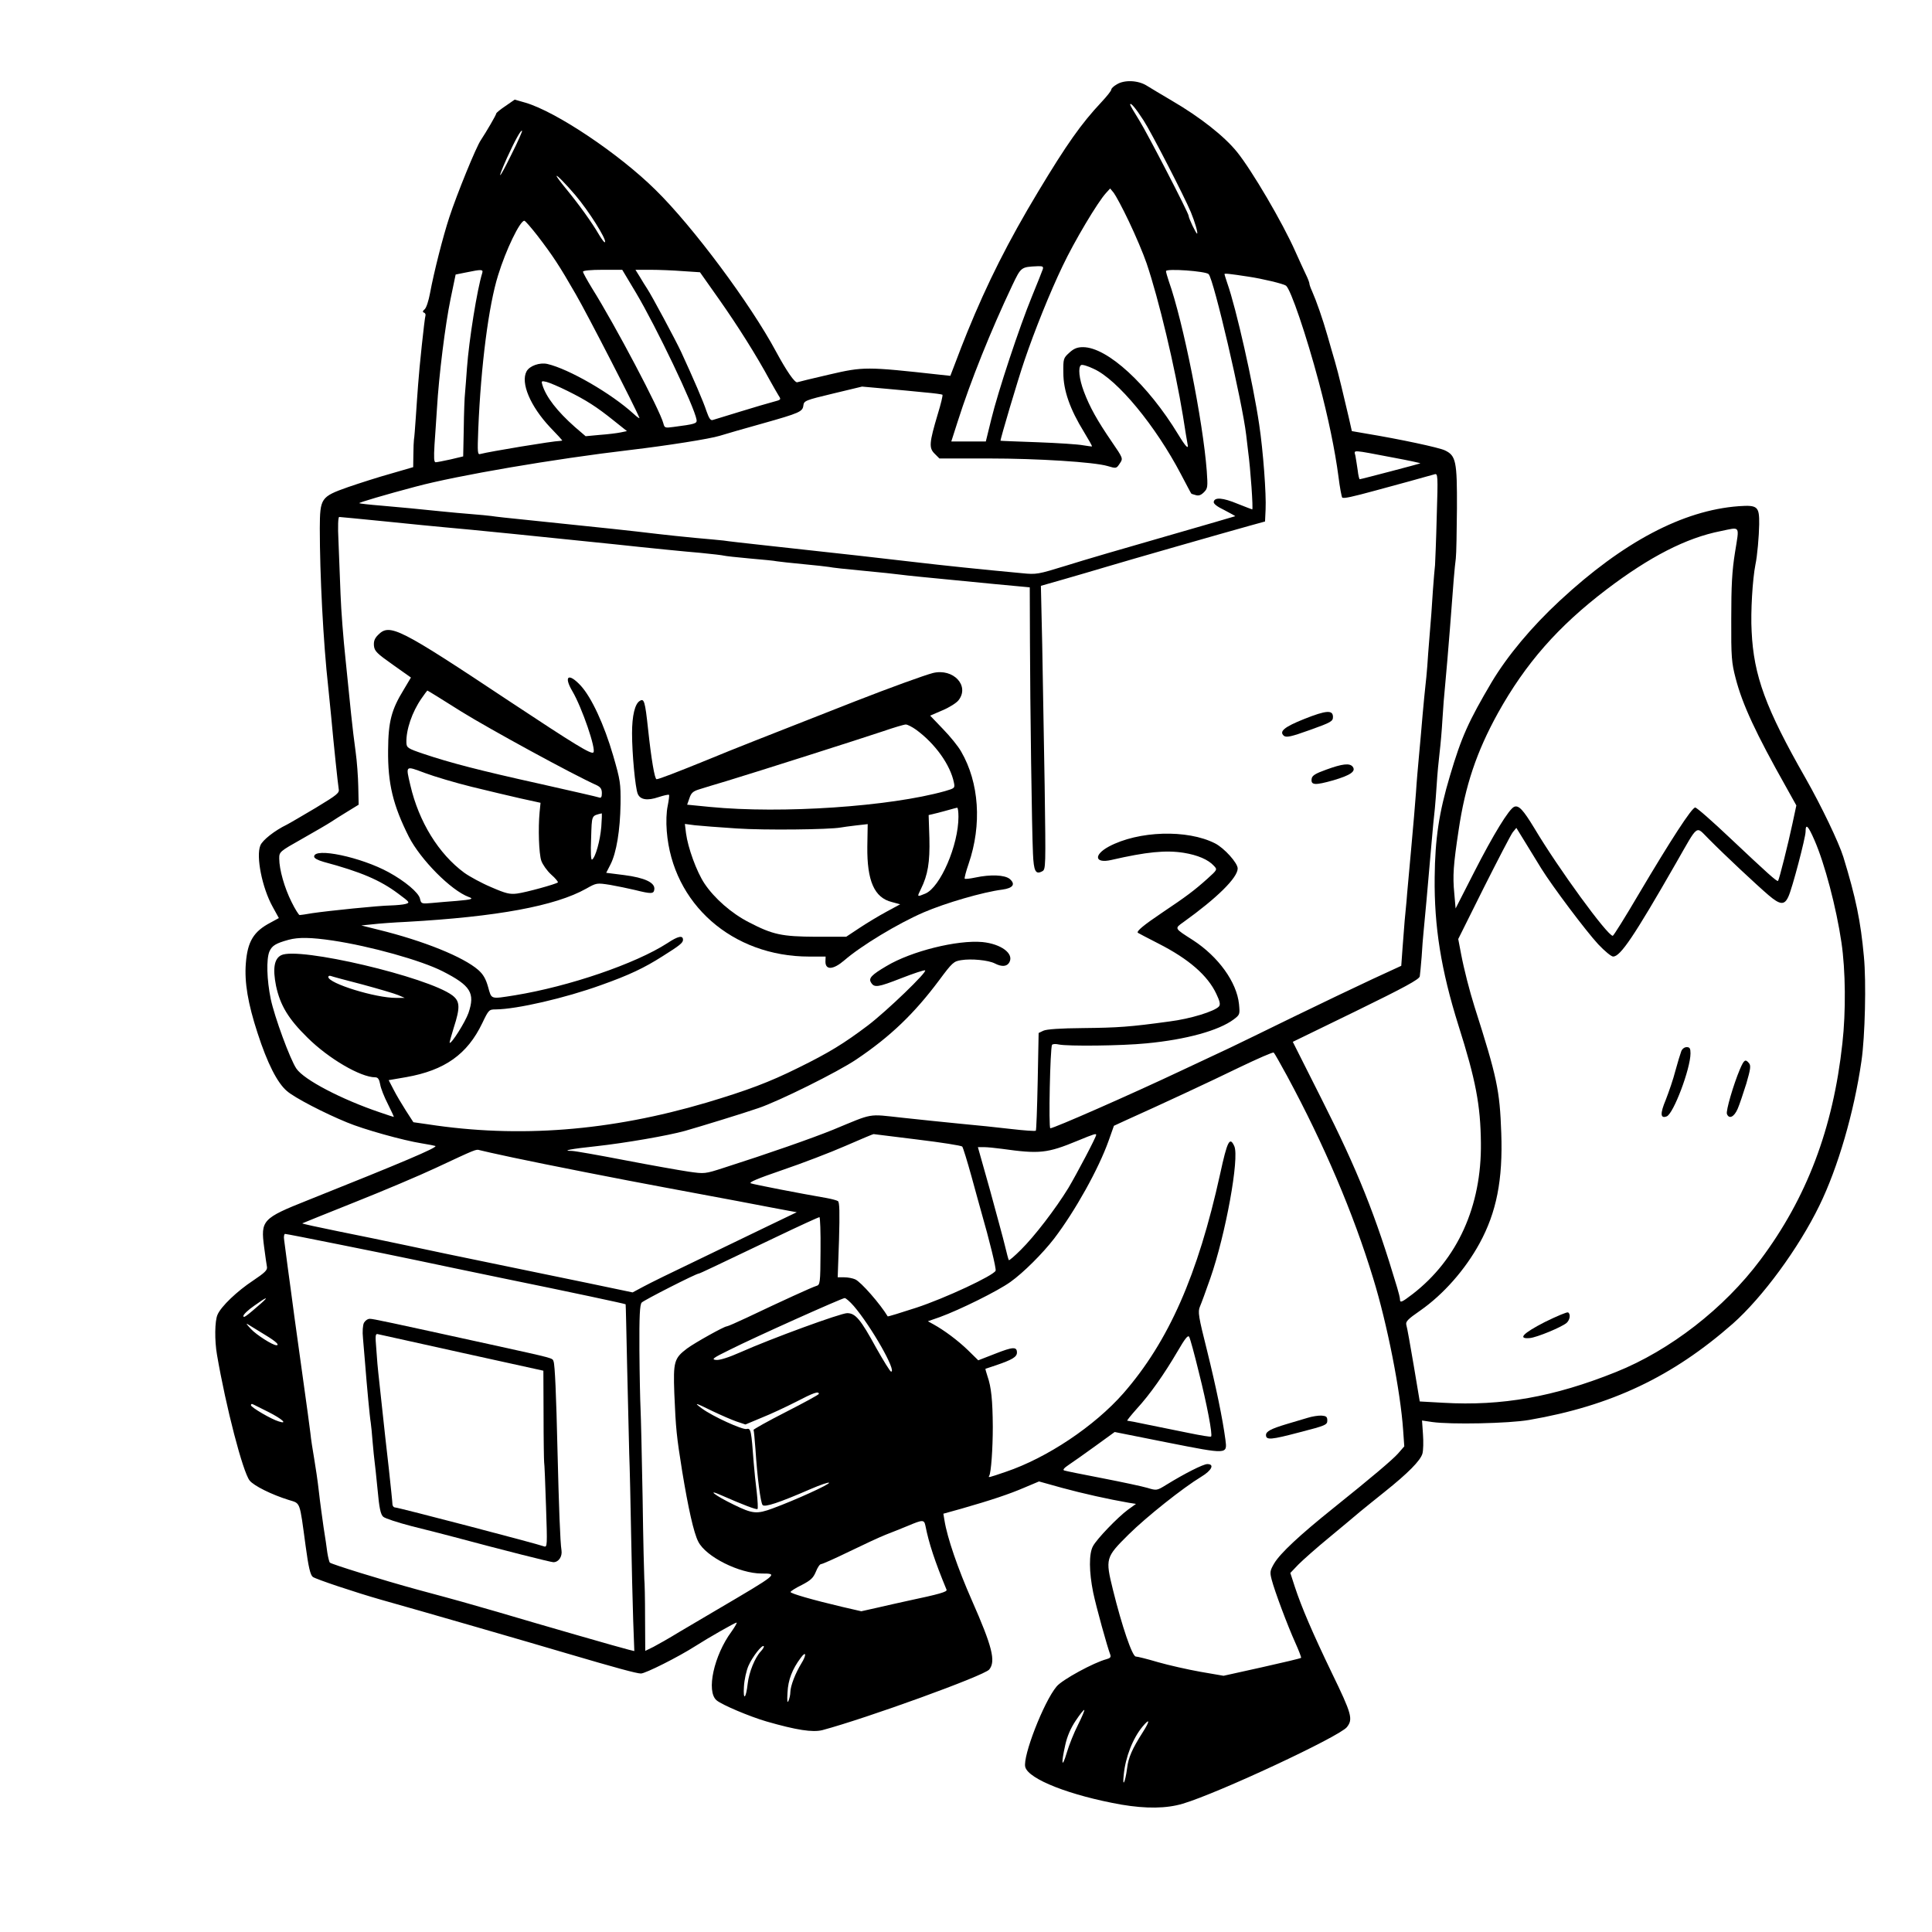 <?xml version="1.0" standalone="no"?>
<!DOCTYPE svg PUBLIC "-//W3C//DTD SVG 20010904//EN"
 "http://www.w3.org/TR/2001/REC-SVG-20010904/DTD/svg10.dtd">
<svg version="1.0" xmlns="http://www.w3.org/2000/svg"
 width="1024pt" height="1024pt" viewBox="0 0 1024 1024"
 preserveAspectRatio="xMidYMid meet">
<g transform="translate(0,1024) scale(0.1,-0.1)"
fill="#000000" stroke="none">
<path d="M5918 9792 c-16 -9 -28 -21 -28 -27 0 -6 -23 -35 -51 -65 -109 -116
-186 -226 -336 -475 -159 -264 -270 -485 -376 -745 -19 -47 -47 -118 -62 -159
l-28 -73 -56 6 c-389 43 -404 43 -585 1 -88 -20 -164 -39 -170 -41 -13 -5 -58
61 -112 161 -136 254 -442 665 -639 858 -195 193 -529 416 -691 463 l-56 16
-49 -34 c-27 -18 -49 -36 -49 -40 0 -7 -52 -96 -81 -140 -25 -35 -128 -289
-167 -408 -34 -103 -82 -292 -103 -405 -7 -38 -19 -76 -28 -84 -11 -9 -12 -15
-4 -18 7 -2 10 -10 8 -16 -5 -15 -33 -277 -39 -367 -3 -36 -8 -112 -12 -170
-4 -58 -8 -112 -10 -120 -1 -8 -3 -44 -3 -80 l-1 -66 -117 -34 c-65 -18 -168
-51 -229 -72 -144 -51 -148 -58 -149 -218 0 -244 18 -603 45 -845 5 -49 12
-117 15 -150 14 -154 36 -362 40 -385 5 -23 -5 -31 -122 -102 -71 -42 -139
-82 -153 -89 -64 -31 -129 -82 -140 -110 -24 -57 9 -224 65 -325 l33 -60 -44
-24 c-90 -47 -122 -100 -131 -216 -8 -100 11 -213 62 -369 52 -161 105 -265
156 -308 40 -35 198 -117 318 -166 88 -37 300 -96 396 -111 38 -6 71 -13 73
-14 9 -9 -167 -84 -678 -288 -239 -95 -249 -106 -230 -248 6 -47 13 -94 15
-105 3 -17 -12 -31 -73 -72 -85 -56 -170 -137 -189 -181 -15 -33 -16 -137 -3
-212 48 -280 137 -621 173 -667 22 -28 117 -75 207 -103 64 -20 57 -2 90 -245
15 -112 25 -153 38 -163 16 -12 222 -81 362 -121 200 -56 788 -226 990 -286
248 -73 364 -105 387 -105 24 0 199 88 288 145 72 46 211 125 219 125 4 0 -8
-21 -27 -48 -93 -126 -135 -317 -79 -364 28 -24 175 -86 264 -112 160 -46 245
-59 297 -46 235 63 856 288 884 321 36 44 16 122 -92 367 -74 168 -130 330
-145 423 l-6 36 97 27 c157 45 253 77 334 112 l76 32 122 -34 c110 -30 245
-60 354 -79 l38 -6 -43 -31 c-54 -40 -164 -154 -185 -193 -22 -40 -21 -136 1
-245 16 -77 75 -290 91 -331 4 -12 -1 -18 -20 -23 -66 -17 -236 -109 -265
-145 -68 -81 -180 -370 -166 -426 16 -65 239 -152 510 -200 131 -22 238 -21
325 5 186 55 831 356 870 406 33 42 26 69 -80 287 -103 214 -160 347 -196 456
l-24 74 43 45 c24 24 97 89 163 143 66 55 140 116 164 137 25 20 83 68 130
105 124 99 189 165 200 202 5 17 6 64 3 104 l-5 72 54 -8 c97 -14 405 -8 514
11 435 75 759 229 1079 510 158 140 349 400 459 626 98 200 184 495 223 766
19 129 26 420 13 554 -17 187 -43 313 -109 528 -24 77 -116 269 -200 417 -212
371 -275 544 -286 778 -6 104 5 278 20 354 10 46 19 151 20 214 1 95 -8 103
-109 96 -295 -22 -612 -189 -948 -501 -151 -140 -277 -292 -360 -430 -124
-210 -161 -292 -222 -498 -58 -194 -79 -333 -81 -538 -3 -261 34 -492 126
-785 92 -290 117 -423 119 -623 4 -335 -124 -617 -362 -801 -59 -45 -67 -48
-67 -27 0 7 -7 36 -15 62 -115 385 -208 618 -401 1000 l-152 302 335 163 c256
125 335 168 338 184 2 11 6 58 10 105 3 47 7 105 10 130 6 62 23 242 40 445 8
94 17 188 20 210 2 22 7 81 10 130 3 50 10 124 15 165 5 41 12 120 15 175 3
55 10 141 15 190 5 50 16 182 25 295 19 256 24 314 31 370 3 25 5 144 6 265 1
250 -5 280 -64 308 -31 15 -237 59 -418 89 l-75 13 -17 75 c-10 41 -27 113
-38 160 -11 47 -27 108 -35 135 -8 28 -26 88 -39 135 -26 91 -59 185 -82 237
-8 17 -14 35 -14 40 0 5 -8 27 -19 49 -10 21 -35 75 -55 120 -68 154 -232 433
-310 529 -67 83 -195 184 -346 272 -52 31 -112 66 -132 79 -46 29 -120 32
-160 6z m143 -190 c40 -61 217 -405 251 -487 21 -51 38 -109 33 -113 -4 -4
-45 81 -45 94 0 15 -219 438 -261 505 -27 43 -49 81 -49 84 0 16 27 -15 71
-83z m-3351 -182 c-66 -135 -81 -147 -23 -17 43 94 74 150 80 144 2 -3 -23
-60 -57 -127z m340 -215 c71 -84 163 -230 157 -248 -2 -6 -16 12 -32 39 -37
64 -107 161 -172 240 -29 35 -53 67 -53 71 0 8 48 -41 100 -102z m2934 -140
c34 -71 76 -170 93 -220 64 -188 151 -553 193 -810 11 -71 22 -138 24 -147 8
-34 -9 -17 -49 49 -161 265 -376 463 -505 463 -30 0 -48 -7 -72 -29 -32 -29
-33 -32 -32 -108 0 -92 35 -192 109 -312 25 -41 44 -75 43 -77 -2 -1 -23 2
-48 6 -25 5 -133 12 -240 16 -107 4 -196 7 -197 8 -3 3 92 324 127 426 54 159
134 358 202 500 62 131 187 341 231 388 l21 23 19 -23 c10 -13 47 -81 81 -153z
m-3137 -72 c85 -111 117 -160 205 -313 61 -105 318 -605 337 -655 2 -5 -12 4
-30 21 -119 109 -345 239 -458 265 -41 9 -94 -10 -110 -39 -33 -61 20 -185
124 -296 36 -37 65 -69 65 -70 0 -1 -6 -3 -12 -3 -35 0 -377 -57 -421 -69 -16
-5 -17 3 -12 133 14 336 55 655 105 814 41 134 116 289 139 289 5 0 35 -35 68
-77z m2680 -180 c-3 -10 -29 -74 -57 -143 -67 -163 -180 -504 -216 -652 l-29
-118 -91 0 -92 0 33 103 c70 220 176 483 290 724 47 98 46 98 134 102 28 1 32
-2 28 -16z m-2971 -20 c-27 -86 -70 -354 -81 -503 -3 -47 -8 -105 -10 -130 -3
-25 -6 -111 -7 -192 l-3 -147 -67 -16 c-37 -8 -72 -15 -79 -15 -9 0 -10 24 -6
93 4 50 9 137 13 192 10 173 44 445 72 580 l27 130 55 11 c82 17 92 17 86 -3z
m815 -105 c107 -180 309 -602 321 -673 3 -20 -8 -23 -123 -38 -44 -6 -47 -5
-53 19 -18 70 -255 520 -378 716 -26 43 -48 82 -48 88 0 6 41 10 104 10 l104
0 73 -122z m248 115 l91 -6 103 -146 c97 -138 195 -293 267 -426 18 -33 40
-70 47 -82 14 -21 13 -22 -29 -33 -24 -6 -101 -29 -173 -51 -71 -22 -137 -42
-147 -45 -12 -4 -20 8 -34 48 -15 47 -69 172 -134 313 -29 62 -157 301 -180
335 -9 14 -27 42 -39 63 l-23 37 80 0 c43 0 120 -3 171 -7z m2787 -16 c27 -27
179 -680 199 -852 3 -27 8 -66 10 -85 13 -94 28 -310 22 -310 -2 0 -37 14 -78
30 -77 32 -122 36 -126 10 -2 -10 19 -26 57 -44 32 -17 58 -31 57 -32 -1 -1
-168 -49 -372 -108 -203 -58 -439 -127 -524 -154 -150 -46 -157 -48 -235 -40
-217 20 -416 41 -561 58 -153 18 -399 46 -805 90 -102 11 -198 22 -215 25 -16
2 -84 8 -150 14 -66 6 -156 16 -200 21 -151 18 -253 29 -700 75 -82 8 -163 17
-180 20 -16 2 -64 7 -105 10 -41 3 -115 10 -165 15 -136 14 -189 19 -314 30
-63 5 -115 11 -117 13 -4 3 141 46 300 88 220 59 735 147 1136 194 195 23 423
59 474 75 33 10 135 40 226 65 199 56 214 63 218 96 3 25 11 28 157 63 l154
37 123 -11 c68 -6 163 -15 211 -20 48 -4 90 -10 92 -12 3 -3 -8 -49 -25 -104
-45 -151 -47 -178 -17 -208 l26 -26 263 0 c258 0 557 -19 628 -40 47 -14 47
-14 66 15 17 25 16 27 -43 113 -78 114 -117 184 -148 266 -26 69 -32 130 -15
141 6 4 36 -5 67 -20 126 -57 328 -302 463 -560 29 -55 53 -101 54 -101 0 -1
11 -5 23 -8 16 -5 28 -1 44 15 20 20 21 28 15 113 -20 264 -125 791 -201 1005
-8 24 -15 48 -15 54 0 15 211 0 226 -16z m209 -13 c75 -11 187 -38 201 -48 25
-19 108 -263 174 -511 50 -188 86 -363 104 -500 7 -58 17 -109 20 -112 6 -7
55 4 176 37 36 10 117 32 180 49 63 18 123 34 133 37 18 6 19 -3 12 -223 -3
-125 -8 -241 -9 -258 -2 -16 -7 -75 -11 -130 -6 -102 -10 -147 -20 -270 -3
-38 -8 -99 -10 -135 -3 -36 -7 -83 -10 -105 -3 -22 -9 -92 -15 -155 -5 -63
-14 -160 -19 -215 -5 -55 -13 -143 -16 -195 -4 -52 -15 -189 -26 -305 -10
-115 -22 -237 -24 -270 -3 -33 -8 -80 -10 -105 -2 -25 -7 -89 -11 -142 l-7
-97 -154 -71 c-84 -39 -272 -129 -416 -199 -144 -71 -296 -144 -337 -164 -41
-19 -158 -74 -260 -122 -271 -128 -674 -305 -693 -305 -10 0 -1 425 9 442 3 5
20 6 36 2 48 -10 334 -7 464 6 212 20 384 68 463 127 33 25 33 27 28 81 -12
117 -110 252 -244 339 -100 64 -99 61 -50 96 177 127 287 235 287 284 0 29
-71 108 -120 133 -147 75 -406 67 -563 -17 -83 -45 -74 -91 13 -71 187 43 288
53 384 38 74 -12 130 -36 160 -69 19 -20 18 -21 -34 -68 -69 -62 -113 -95
-240 -180 -98 -66 -138 -99 -129 -107 2 -2 51 -27 109 -57 161 -82 261 -169
307 -267 19 -40 22 -56 14 -66 -22 -26 -151 -66 -263 -80 -211 -29 -273 -33
-458 -35 -120 -1 -193 -6 -210 -14 l-25 -12 -5 -257 c-3 -141 -7 -259 -10
-261 -3 -3 -61 1 -130 9 -69 8 -190 21 -270 28 -80 8 -219 22 -309 32 -185 20
-148 26 -366 -64 -111 -45 -342 -126 -580 -202 -99 -32 -101 -32 -185 -20 -47
7 -200 34 -340 61 -140 27 -265 49 -279 49 -59 0 -4 11 130 25 154 17 379 56
469 81 84 24 306 92 390 121 107 36 420 191 519 258 180 121 307 243 439 420
69 93 77 100 116 106 54 9 144 0 178 -17 38 -20 66 -17 78 6 25 46 -44 97
-143 107 -133 12 -376 -48 -508 -127 -80 -47 -97 -65 -82 -88 17 -28 36 -25
159 23 64 25 121 44 127 42 16 -5 -203 -216 -303 -292 -126 -95 -205 -144
-370 -225 -153 -76 -268 -119 -485 -184 -511 -151 -995 -189 -1477 -115 l-77
11 -40 62 c-21 33 -51 83 -65 111 l-26 50 93 16 c204 36 324 121 403 286 34
71 36 73 72 73 111 1 367 60 558 129 149 53 229 91 326 153 91 57 108 71 108
87 0 25 -26 20 -83 -18 -169 -109 -520 -229 -807 -276 -133 -21 -124 -23 -143
44 -12 43 -26 67 -52 90 -79 69 -288 154 -528 213 l-92 23 59 6 c33 4 114 10
180 13 481 27 789 84 953 176 55 31 56 31 127 20 39 -7 98 -19 131 -27 88 -22
100 -21 103 3 5 36 -51 62 -160 76 l-95 12 23 45 c31 61 51 180 53 321 1 108
-1 124 -39 255 -48 165 -115 309 -172 371 -65 70 -92 51 -44 -30 51 -87 127
-309 111 -324 -11 -12 -100 43 -440 268 -593 394 -639 417 -701 355 -19 -19
-24 -34 -22 -58 3 -28 15 -40 100 -100 l96 -68 -38 -64 c-66 -107 -82 -171
-83 -320 -2 -178 26 -293 110 -460 62 -121 223 -284 317 -319 29 -10 17 -14
-64 -21 -41 -3 -100 -8 -131 -11 -55 -5 -57 -4 -63 23 -7 32 -80 93 -166 140
-146 80 -395 133 -395 83 0 -9 19 -19 50 -28 198 -53 300 -97 395 -168 62 -46
64 -48 40 -55 -14 -4 -49 -7 -79 -8 -63 -1 -328 -28 -416 -41 -33 -6 -63 -10
-67 -10 -4 0 -24 31 -43 70 -37 74 -65 171 -65 230 0 35 2 37 121 104 67 38
136 78 154 90 17 11 57 37 89 56 l57 35 -2 95 c-1 52 -7 136 -14 185 -7 50
-18 140 -24 200 -6 61 -20 193 -30 295 -11 102 -23 255 -26 340 -3 85 -8 212
-11 283 -4 77 -2 127 4 127 5 0 117 -11 248 -24 132 -14 273 -27 314 -31 118
-10 534 -52 900 -90 184 -20 387 -40 450 -45 63 -6 121 -13 127 -15 7 -2 68
-9 136 -15 68 -6 133 -12 145 -15 12 -2 75 -9 139 -15 65 -6 126 -13 138 -15
11 -3 92 -12 180 -20 88 -8 178 -18 200 -21 38 -5 88 -10 501 -50 l182 -17 1
-286 c1 -336 10 -998 16 -1125 4 -94 14 -113 49 -94 19 10 19 20 13 452 -4
242 -10 581 -13 751 l-7 310 119 34 c66 19 169 49 229 67 113 34 616 178 760
218 l80 22 3 64 c4 81 -13 311 -34 450 -32 218 -122 616 -169 749 -8 24 -15
46 -15 48 0 5 27 2 125 -13z m-3607 -606 c99 -49 154 -84 246 -158 l69 -55
-34 -7 c-19 -4 -68 -10 -110 -13 l-75 -7 -56 48 c-95 84 -153 159 -173 223 -7
22 -5 23 21 17 16 -4 66 -25 112 -48z m4385 -355 c75 -14 136 -27 135 -29 -3
-2 -314 -84 -321 -84 -3 0 -8 21 -11 48 -4 26 -9 60 -12 76 -7 33 -29 34 209
-11z m1803 -500 c-16 -100 -20 -177 -20 -353 -1 -204 2 -233 23 -314 36 -140
108 -294 268 -578 l54 -97 -21 -98 c-22 -104 -70 -295 -76 -302 -5 -6 -60 44
-252 225 -95 90 -179 164 -187 164 -18 0 -130 -173 -300 -460 -71 -121 -133
-220 -137 -220 -28 0 -288 356 -416 571 -59 97 -82 122 -106 113 -27 -10 -111
-147 -214 -349 l-97 -190 -7 80 c-9 93 -5 150 23 335 35 237 95 415 208 620
147 264 318 459 575 655 229 174 423 274 606 310 107 22 99 33 76 -112z
m-6750 -845 c145 -90 593 -335 717 -390 20 -10 27 -20 27 -42 0 -20 -4 -27
-14 -23 -7 3 -148 35 -312 72 -325 72 -478 112 -618 159 -86 29 -91 33 -92 60
-2 68 30 162 80 234 16 23 30 42 31 42 2 0 83 -50 181 -112z m53 -398 c86 -21
203 -49 261 -62 l105 -23 -5 -50 c-8 -85 -4 -218 9 -257 7 -20 30 -53 52 -73
23 -20 38 -39 36 -42 -10 -9 -169 -53 -216 -59 -39 -5 -60 0 -138 34 -50 21
-114 56 -142 76 -136 100 -241 270 -286 464 -25 107 -28 104 77 65 51 -19 162
-52 247 -73z m688 -212 c-6 -74 -31 -163 -49 -174 -6 -4 -8 37 -5 112 4 127 1
119 56 133 2 1 1 -32 -2 -71z m6430 -71 c54 -123 116 -358 143 -542 22 -148
24 -367 5 -535 -49 -451 -189 -820 -435 -1148 -191 -256 -478 -479 -765 -594
-329 -132 -605 -181 -915 -163 l-125 7 -32 191 c-18 106 -35 202 -39 214 -5
18 6 30 74 77 123 86 238 217 314 356 90 165 124 337 115 585 -8 227 -22 294
-142 670 -26 83 -55 195 -71 279 l-15 79 135 271 c75 149 144 282 154 295 l19
23 48 -78 c27 -44 64 -105 84 -137 59 -95 237 -332 302 -402 34 -36 69 -65 79
-65 38 0 109 104 333 495 122 213 103 198 173 129 88 -89 254 -244 317 -298
62 -53 85 -55 106 -8 20 42 91 313 91 344 0 45 13 33 47 -45z m-7854 -532
c200 -30 469 -105 583 -163 149 -76 173 -115 137 -221 -17 -48 -91 -166 -100
-158 -1 2 9 38 22 80 35 108 33 140 -7 171 -130 98 -817 260 -908 213 -37 -19
-45 -71 -27 -162 22 -103 65 -175 167 -275 113 -112 282 -210 359 -210 14 0
21 -10 26 -37 3 -21 22 -68 41 -105 19 -38 33 -68 31 -68 -2 0 -35 11 -73 24
-204 69 -403 173 -443 232 -33 48 -116 274 -136 369 -21 102 -24 211 -7 252
14 31 33 43 102 62 52 14 118 13 233 -4z m158 -233 c85 -23 170 -48 189 -56
l35 -15 -45 0 c-109 -1 -360 77 -360 111 0 5 6 8 14 5 7 -3 82 -23 167 -45z
m4902 -487 c194 -360 349 -722 455 -1070 75 -243 145 -600 159 -806 l6 -85
-34 -39 c-30 -33 -132 -120 -344 -290 -177 -142 -280 -238 -312 -292 -22 -38
-23 -46 -13 -85 16 -62 84 -243 125 -334 19 -42 33 -79 31 -81 -3 -3 -96 -25
-208 -50 l-203 -45 -122 21 c-67 12 -169 35 -225 51 -57 17 -110 30 -118 30
-19 0 -74 163 -121 353 -41 167 -40 172 83 294 95 94 289 248 385 306 55 33
72 67 32 67 -22 0 -122 -51 -216 -109 -52 -32 -52 -32 -102 -17 -27 8 -135 31
-238 51 -103 20 -194 38 -202 41 -10 3 -2 13 25 31 21 14 85 59 140 99 l102
74 281 -56 c319 -63 316 -63 306 15 -15 113 -50 281 -97 471 -46 183 -50 207
-38 235 7 16 32 84 55 150 81 232 155 638 127 700 -24 53 -37 28 -75 -147
-118 -536 -273 -888 -513 -1163 -153 -174 -404 -342 -623 -416 -94 -32 -94
-32 -88 -21 10 16 19 143 19 260 -1 140 -8 210 -28 267 -7 21 -12 40 -11 40 1
0 27 9 57 19 85 29 110 44 110 67 0 32 -21 31 -115 -6 l-90 -35 -55 54 c-54
52 -125 105 -183 137 l-29 16 63 22 c107 39 307 138 374 186 69 49 171 151
232 230 112 147 236 370 289 519 l28 79 65 30 c185 83 445 204 601 280 96 46
178 82 181 78 4 -3 36 -60 72 -126z m-1959 -335 c125 -15 232 -32 236 -37 4
-4 26 -75 49 -158 22 -82 46 -166 51 -185 45 -156 81 -304 77 -315 -11 -26
-268 -146 -420 -196 -83 -27 -151 -48 -152 -46 -39 65 -141 182 -172 196 -13
6 -39 11 -58 11 l-35 0 7 198 c4 146 3 201 -6 206 -6 4 -32 11 -59 16 -145 25
-386 72 -402 78 -14 5 34 25 168 71 103 35 252 92 332 127 80 35 147 63 150
63 3 0 108 -13 234 -29z m946 25 c0 -12 -102 -205 -147 -281 -68 -111 -180
-257 -252 -328 -33 -33 -62 -58 -64 -55 -2 2 -11 36 -20 74 -9 39 -46 172 -80
298 l-64 227 31 0 c17 0 60 -4 96 -9 200 -28 240 -24 402 43 87 36 98 39 98
31z m-3088 -121 c174 -37 570 -115 808 -159 80 -15 251 -47 380 -71 129 -25
253 -48 274 -52 l39 -7 -154 -74 c-85 -41 -255 -123 -379 -183 -124 -59 -250
-121 -281 -138 l-56 -30 -244 51 c-134 28 -361 74 -504 104 -143 29 -343 71
-445 93 -102 22 -269 56 -373 77 -103 21 -186 39 -185 41 2 1 127 52 278 112
151 60 345 142 430 182 212 99 213 100 232 94 10 -3 91 -21 180 -40z m1627
-494 c-1 -174 -2 -180 -23 -186 -21 -6 -181 -79 -368 -168 -53 -25 -101 -46
-106 -46 -14 0 -171 -88 -210 -117 -69 -52 -74 -70 -68 -238 8 -191 12 -227
42 -415 32 -194 61 -325 85 -371 40 -80 218 -169 336 -169 90 0 88 -1 -242
-195 -55 -32 -143 -84 -195 -115 -52 -32 -114 -67 -137 -79 l-43 -21 -1 177
c0 98 -2 189 -4 203 -1 14 -6 207 -9 430 -4 223 -9 437 -11 475 -2 39 -5 177
-6 308 -1 181 2 241 12 253 10 12 289 154 303 154 5 0 78 35 411 194 121 58
224 105 228 105 4 1 7 -80 6 -179z m-2556 35 c150 -30 337 -68 417 -85 80 -17
285 -60 455 -95 367 -75 648 -135 651 -138 1 -1 4 -150 8 -332 4 -181 9 -388
11 -460 3 -71 7 -263 10 -425 3 -162 8 -368 11 -458 l6 -163 -29 7 c-28 6
-469 133 -698 201 -66 19 -149 43 -185 53 -36 10 -141 39 -235 64 -194 53
-457 135 -467 144 -3 4 -9 27 -13 52 -3 25 -12 86 -20 135 -7 50 -19 135 -25
190 -6 55 -18 134 -25 175 -7 41 -17 102 -20 135 -4 33 -20 152 -36 265 -16
113 -38 271 -49 353 -11 81 -26 198 -35 260 -8 61 -17 127 -19 145 -3 18 0 32
5 32 6 0 133 -25 282 -55z m-409 -313 c-79 -69 -94 -80 -94 -67 0 8 25 32 57
54 65 47 82 53 37 13z m3141 -14 c92 -107 229 -348 198 -348 -5 0 -40 57 -79
126 -83 152 -110 184 -154 184 -34 0 -401 -134 -565 -207 -63 -28 -111 -43
-130 -41 -26 3 -17 10 75 55 131 66 591 272 607 273 6 0 28 -19 48 -42z
m-3117 -155 c53 -32 76 -53 57 -53 -20 0 -106 55 -135 86 -27 29 -29 34 -10
21 14 -9 53 -33 88 -54z m4946 -196 c43 -170 74 -333 65 -341 -2 -3 -56 6
-119 19 -63 13 -161 33 -217 44 -55 12 -104 21 -108 21 -4 0 19 28 50 63 70
76 145 183 216 304 40 69 56 89 62 77 5 -8 28 -92 51 -187z m-2014 -115 c0 -4
-79 -47 -175 -96 -96 -49 -173 -92 -171 -95 2 -3 6 -49 10 -101 10 -153 27
-284 38 -297 11 -13 87 12 255 85 51 22 95 37 97 33 5 -8 -177 -91 -299 -136
-84 -31 -106 -29 -206 20 -99 48 -149 87 -64 49 116 -51 185 -77 190 -72 3 3
1 43 -4 89 -6 46 -13 116 -16 154 -13 174 -15 187 -38 181 -22 -5 -180 67
-237 109 -46 34 -35 31 56 -14 44 -21 101 -46 127 -55 l48 -16 86 36 c48 19
129 57 182 84 94 49 121 58 121 42z m-2917 -96 c73 -37 104 -66 55 -50 -39 11
-148 75 -148 86 0 5 3 8 8 6 4 -1 42 -21 85 -42z m3482 -603 c18 -92 50 -189
112 -339 4 -11 -37 -23 -207 -59 -41 -9 -113 -25 -160 -36 l-85 -19 -100 23
c-157 37 -275 71 -275 79 0 4 26 21 59 37 48 25 61 37 75 70 9 23 21 41 28 41
7 0 74 30 148 66 74 36 162 77 195 90 33 13 87 34 120 48 76 32 83 32 90 -1z
m-873 -666 c-31 -33 -62 -110 -69 -170 -9 -81 -25 -94 -20 -16 2 36 13 85 24
110 21 48 72 113 81 104 3 -3 -4 -15 -16 -28z m215 -64 c-31 -51 -57 -117 -58
-151 0 -15 -5 -36 -10 -47 -6 -14 -8 -1 -5 45 3 66 25 123 70 183 29 40 32 16
3 -30z m1467 -324 c-21 -41 -48 -108 -60 -149 -26 -87 -31 -61 -8 41 10 46 29
90 56 130 22 33 42 58 45 56 2 -3 -13 -38 -33 -78z m343 -40 c-56 -88 -76
-133 -83 -190 -10 -77 -26 -108 -18 -36 9 95 49 195 100 256 39 47 40 31 1
-30z"/>
<path d="M4945 6673 c-46 -12 -223 -76 -415 -151 -481 -189 -643 -252 -775
-307 -167 -68 -263 -105 -275 -105 -10 0 -28 106 -45 265 -16 148 -21 165 -44
150 -26 -15 -41 -79 -41 -171 0 -109 17 -289 30 -321 13 -32 51 -38 110 -18
28 9 53 15 56 12 2 -2 -1 -28 -7 -58 -7 -32 -9 -86 -5 -134 30 -385 347 -665
755 -665 l87 0 -1 -27 c0 -46 42 -43 100 7 90 78 284 195 420 254 116 50 315
108 418 121 57 8 71 29 38 57 -27 21 -101 24 -181 7 -28 -6 -54 -9 -57 -6 -2
3 7 39 21 79 71 207 56 430 -40 595 -15 27 -58 80 -96 119 l-68 71 65 28 c36
15 74 39 85 53 61 77 -27 171 -135 145z m-89 -301 c101 -74 181 -186 200 -280
6 -29 4 -30 -47 -45 -292 -82 -865 -121 -1245 -84 l-122 12 12 34 c9 28 19 37
51 47 22 7 87 27 145 44 165 50 714 225 830 264 58 20 112 36 121 36 9 0 34
-13 55 -28z m224 -461 c0 -151 -96 -373 -175 -407 -46 -19 -45 -19 -24 24 37
75 48 142 45 269 l-4 123 42 10 c22 6 55 14 71 19 17 5 33 9 38 10 4 1 7 -21
7 -48z m-1175 -62 c146 -10 490 -6 551 5 10 2 47 7 81 11 l62 7 -2 -119 c-2
-182 37 -271 130 -294 l44 -12 -72 -39 c-39 -21 -104 -60 -143 -86 l-71 -47
-160 0 c-182 1 -229 11 -356 77 -92 47 -183 127 -235 205 -42 63 -88 190 -98
267 l-6 49 53 -7 c28 -3 129 -11 222 -17z"/>
<path d="M6912 6429 c-105 -42 -134 -66 -107 -89 13 -10 38 -5 138 31 112 40
122 46 122 69 0 38 -35 36 -153 -11z"/>
<path d="M7030 6161 c-59 -21 -76 -32 -78 -49 -5 -34 18 -35 114 -8 92 27 123
48 103 73 -16 19 -54 15 -139 -16z"/>
<path d="M8911 4668 c-5 -13 -19 -59 -31 -103 -11 -44 -35 -113 -51 -154 -31
-74 -29 -101 5 -88 36 14 126 253 126 334 0 26 -4 33 -20 33 -12 0 -24 -9 -29
-22z"/>
<path d="M9222 4573 c-35 -83 -75 -221 -69 -237 11 -29 38 -17 57 27 10 23 30
83 46 134 22 76 25 95 14 108 -19 23 -26 19 -48 -32z"/>
<path d="M8188 3233 c-117 -60 -146 -91 -79 -85 38 4 166 57 194 80 18 16 23
47 8 56 -5 3 -60 -20 -123 -51z"/>
<path d="M6930 2725 c-25 -7 -75 -22 -111 -33 -83 -25 -109 -39 -109 -58 0
-28 28 -25 176 14 140 36 149 40 149 63 0 20 -6 24 -30 26 -16 1 -50 -4 -75
-12z"/>
<path d="M1929 3229 c-6 -13 -9 -45 -5 -83 3 -33 8 -92 11 -131 9 -116 25
-288 30 -315 2 -14 7 -60 10 -103 4 -43 8 -88 10 -100 2 -12 9 -80 16 -150 9
-100 16 -133 30 -146 10 -9 78 -31 151 -50 73 -18 174 -44 223 -57 265 -71
515 -134 528 -134 28 0 48 30 43 63 -7 42 -14 236 -21 522 -7 307 -14 461 -21
479 -7 19 11 14 -334 90 -548 120 -621 136 -640 136 -11 0 -24 -9 -31 -21z
m524 -160 l427 -94 1 -235 c0 -129 2 -242 3 -250 2 -8 6 -113 10 -234 7 -209
7 -218 -11 -212 -33 13 -772 206 -788 206 -8 0 -15 8 -15 18 0 9 -9 94 -19
187 -11 94 -27 240 -36 325 -9 85 -18 169 -20 185 -2 17 -7 70 -10 119 -7 83
-6 89 11 84 11 -2 211 -47 447 -99z"/>
</g>
</svg>
